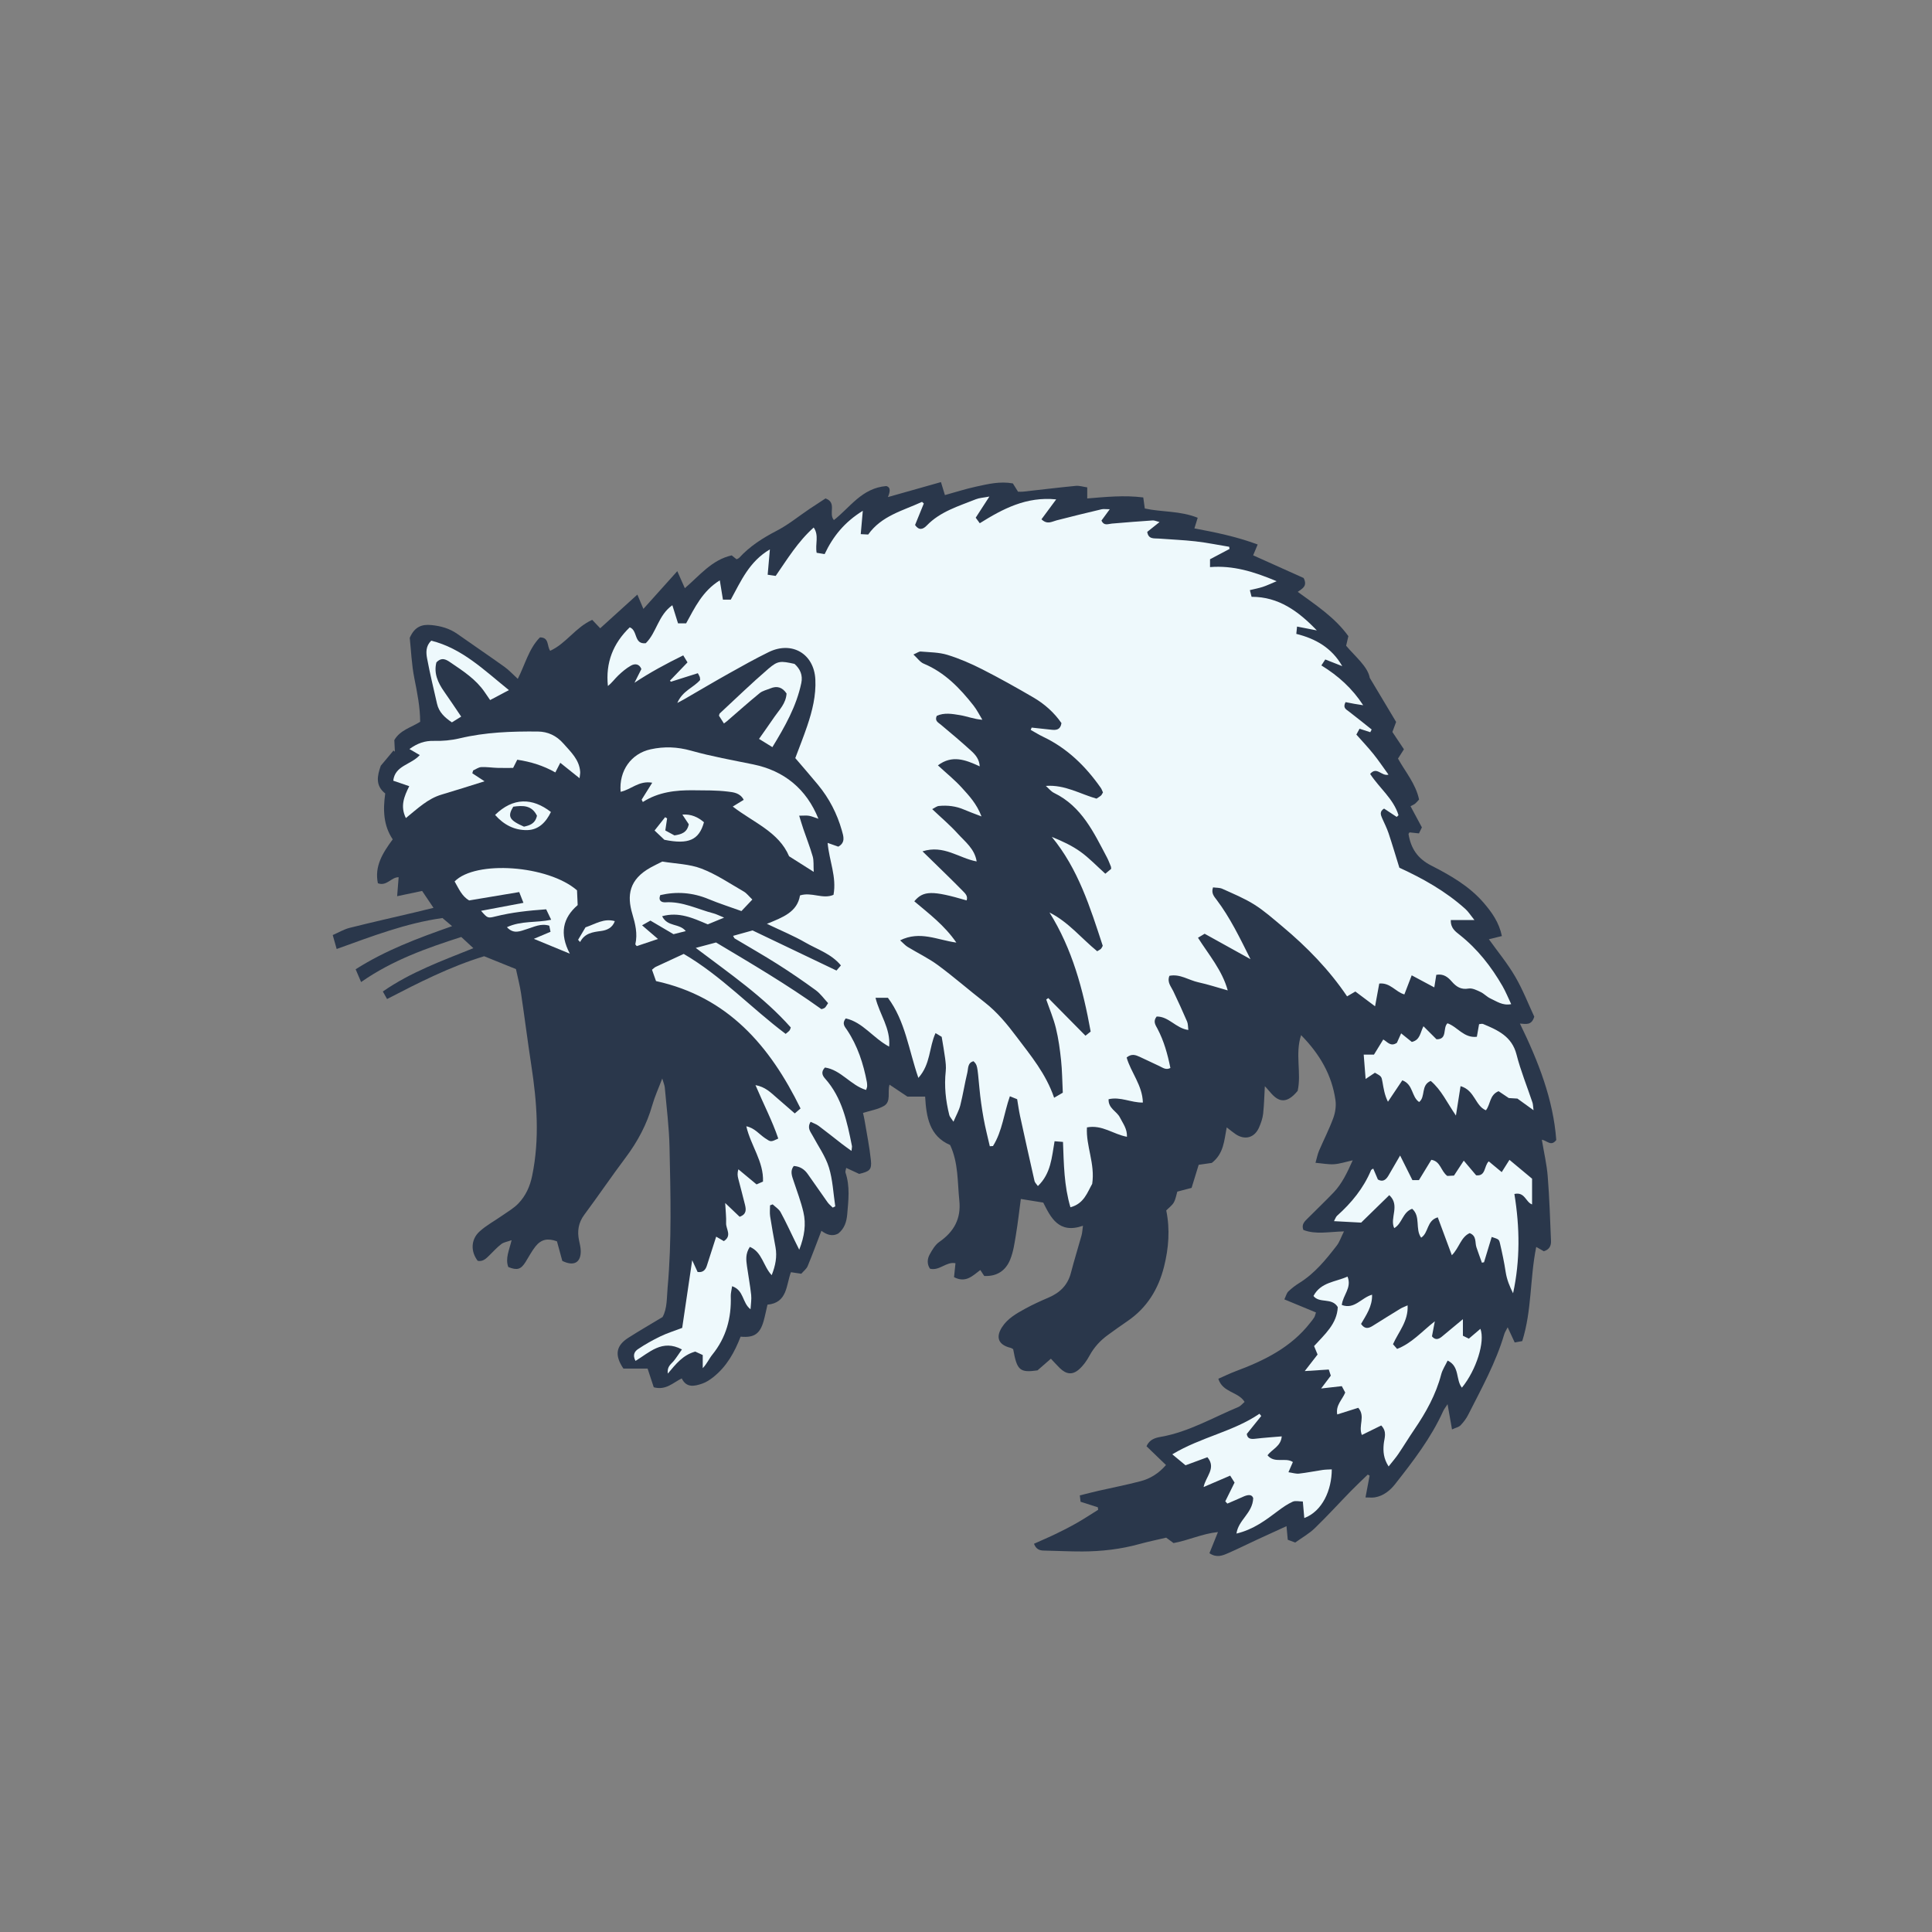 <svg version="1.1" xmlns="http://www.w3.org/2000/svg" xmlns:xlink="http://www.w3.org/1999/xlink" x="0px" y="0px" width="200px"
	 height="200px" viewBox="0 0 200 200" enable-background="new 0 0 200 200" xml:space="preserve">
<rect x="0" y="0" width="200" height="200" fill="#808080" stroke="none"/>
<g id="svg">
	<path class="stroke" fill="#2a374b"  d="M161.104,118.016c-0.309-4.205-1.852-8.132-3.762-12.057c0.64,0.043,1.212,0.209,1.484-0.716
		c-0.6-1.281-1.179-2.782-1.979-4.154c-0.79-1.355-1.804-2.581-2.718-3.859c0.506-0.125,0.911-0.224,1.346-0.331
		c-0.298-1.43-1.041-2.454-1.865-3.417c-1.487-1.736-3.454-2.863-5.435-3.873c-1.436-0.732-2.114-1.776-2.363-3.25
		c-0.01-0.055,0.062-0.125,0.099-0.191c0.316,0.034,0.637,0.069,0.979,0.105c0.117-0.239,0.211-0.431,0.304-0.621
		c-0.401-0.748-0.782-1.457-1.175-2.19c0.229-0.127,0.37-0.181,0.479-0.272c0.137-0.113,0.249-0.258,0.404-0.423
		c-0.341-1.625-1.423-2.862-2.182-4.24c0.21-0.328,0.402-0.628,0.614-0.96c-0.418-0.627-0.808-1.212-1.195-1.793
		c0.122-0.33,0.236-0.638,0.386-1.039c-0.819-1.37-1.655-2.769-2.726-4.56c-0.206-1.165-1.472-2.173-2.449-3.328
		c0.086-0.365,0.16-0.682,0.233-0.993c-1.4-1.939-3.339-3.196-5.24-4.585c0.48-0.348,1.033-0.591,0.608-1.434
		c-1.681-0.755-3.5-1.572-5.226-2.348c0.12-0.29,0.274-0.658,0.468-1.121c-2.241-0.832-4.412-1.265-6.549-1.666
		c0.132-0.426,0.232-0.752,0.341-1.101c-1.849-0.739-3.719-0.57-5.477-0.96c-0.056-0.4-0.104-0.749-0.158-1.144
		c-1.961-0.247-3.851-0.054-5.8,0.105c0-0.385,0-0.699,0-1.146c-0.425-0.061-0.816-0.193-1.19-0.157
		c-1.818,0.176-3.633,0.399-5.448,0.599c-0.181,0.02-0.365,0.003-0.527,0.003c-0.192-0.308-0.362-0.582-0.533-0.855
		c-1.324-0.243-2.565,0.061-3.795,0.328c-1.118,0.243-2.211,0.596-3.24,0.879c-0.14-0.458-0.251-0.821-0.41-1.345
		c-1.888,0.534-3.654,1.033-5.491,1.552c0.217-0.529,0.331-1.005-0.172-1.142c-2.543,0.214-3.747,2.224-5.421,3.52
		c-0.593-0.69,0.347-1.795-0.867-2.24c-0.519,0.34-1.079,0.7-1.633,1.072c-1.139,0.767-2.215,1.651-3.426,2.279
		c-1.441,0.747-2.771,1.592-3.87,2.79c-0.069,0.076-0.188,0.109-0.279,0.159c-0.183-0.146-0.351-0.281-0.505-0.404
		c-2.064,0.465-3.307,2.082-4.85,3.396c-0.266-0.601-0.479-1.082-0.781-1.762c-1.247,1.389-2.368,2.638-3.508,3.907
		c-0.22-0.518-0.381-0.9-0.626-1.481c-1.395,1.265-2.625,2.379-3.845,3.485c-0.308-0.322-0.579-0.608-0.829-0.87
		c-1.731,0.779-2.696,2.448-4.351,3.204c-0.357-0.52-0.084-1.382-1.057-1.39c-1.152,1.161-1.531,2.797-2.297,4.293
		c-0.502-0.458-0.904-0.902-1.379-1.243c-1.608-1.152-3.248-2.259-4.865-3.4c-0.821-0.58-1.741-0.835-2.72-0.927
		c-0.929-0.087-1.707,0.14-2.219,1.327c0.134,1.248,0.19,2.746,0.479,4.197c0.298,1.496,0.595,2.975,0.599,4.492
		c-0.954,0.599-2.073,0.856-2.675,1.893c0.02,0.392,0.04,0.796,0.06,1.2c-0.049-0.039-0.1-0.077-0.148-0.116
		c-0.43,0.513-0.858,1.026-1.312,1.568c-0.361,1.019-0.594,2.057,0.46,2.875c-0.245,1.704-0.188,3.319,0.774,4.75
		c-1.044,1.411-1.901,2.789-1.536,4.543c0.931,0.34,1.371-0.637,2.149-0.623c-0.049,0.615-0.096,1.208-0.155,1.964
		c0.989-0.208,1.776-0.374,2.586-0.544c0.381,0.566,0.744,1.104,1.178,1.748c-0.686,0.168-1.257,0.312-1.83,0.447
		c-2.285,0.539-4.577,1.054-6.854,1.627c-0.589,0.148-1.132,0.476-1.748,0.744c0.144,0.51,0.249,0.883,0.408,1.444
		c3.646-1.311,7.151-2.672,10.952-3.206c0.283,0.239,0.555,0.469,0.996,0.841c-3.602,1.263-6.896,2.499-9.984,4.464
		c0.215,0.502,0.369,0.863,0.565,1.322c3.276-2.287,6.815-3.521,10.37-4.666c0.443,0.41,0.794,0.734,1.252,1.159
		c-3.268,1.319-6.488,2.479-9.371,4.486c0.158,0.285,0.274,0.491,0.436,0.778c3.301-1.708,6.555-3.364,10.05-4.429
		c1.121,0.453,2.218,0.896,3.293,1.33c0.196,0.921,0.409,1.715,0.529,2.522c0.369,2.471,0.679,4.951,1.058,7.42
		c0.585,3.817,0.883,7.619,0.09,11.459c-0.231,1.12-0.665,2.054-1.405,2.841c-0.476,0.508-1.114,0.866-1.692,1.273
		c-0.789,0.556-1.662,1.016-2.364,1.664c-0.897,0.827-0.907,2.077-0.174,3.022c0.544,0.111,0.881-0.247,1.229-0.588
		c0.4-0.391,0.775-0.814,1.219-1.15c0.256-0.193,0.621-0.241,1.06-0.398c-0.253,1.058-0.672,1.889-0.344,2.777
		c0.923,0.37,1.3,0.255,1.788-0.52c0.338-0.537,0.631-1.109,1.021-1.603c0.594-0.747,1.262-0.887,2.229-0.537
		c0.184,0.67,0.378,1.38,0.555,2.028c1.202,0.59,1.926,0.172,1.908-1.037c-0.007-0.367-0.104-0.734-0.179-1.098
		c-0.196-0.961-0.064-1.821,0.546-2.644c1.448-1.948,2.81-3.96,4.268-5.901c1.249-1.663,2.207-3.448,2.775-5.456
		c0.248-0.873,0.633-1.707,1.028-2.748c0.13,0.453,0.241,0.692,0.263,0.939c0.18,2.043,0.443,4.086,0.488,6.133
		c0.106,4.852,0.24,9.708-0.195,14.553c-0.096,1.063-0.032,2.173-0.523,3.068c-1.245,0.751-2.405,1.422-3.536,2.142
		c-1.291,0.822-1.46,1.804-0.517,3.197c0.806,0,1.677,0,2.502,0c0.217,0.662,0.443,1.345,0.638,1.933
		c1.274,0.339,1.987-0.477,2.896-0.918c0.492,1.009,1.322,0.81,2.116,0.542c0.414-0.14,0.804-0.4,1.15-0.674
		c1.386-1.096,2.21-2.586,2.829-4.191c1.391,0.135,2.007-0.282,2.383-1.619c0.149-0.536,0.257-1.083,0.398-1.692
		c2.078-0.186,1.926-2.038,2.428-3.361c0.398,0.06,0.72,0.108,1.072,0.161c0.24-0.279,0.537-0.497,0.658-0.788
		c0.498-1.194,0.943-2.41,1.424-3.658c0.479,0.351,1.07,0.647,1.747,0.28c0.64-0.513,0.858-1.212,0.925-1.979
		c0.126-1.45,0.305-2.9-0.178-4.327c-0.039-0.117,0.038-0.272,0.074-0.486c0.496,0.229,0.93,0.431,1.341,0.622
		c1.072-0.249,1.315-0.434,1.217-1.394c-0.144-1.405-0.432-2.795-0.663-4.191c-0.045-0.274-0.116-0.544-0.156-0.726
		c0.796-0.255,1.561-0.365,2.174-0.73c0.764-0.455,0.338-1.425,0.572-2.197c0.659,0.441,1.241,0.831,1.85,1.237
		c0.579,0,1.166,0,1.836,0c0.123,2.086,0.422,4.08,2.588,5.012c0.863,1.858,0.752,3.825,0.951,5.748
		c0.195,1.881-0.554,3.225-2.067,4.278c-0.433,0.302-0.742,0.83-1.005,1.31c-0.253,0.462-0.285,0.992,0.032,1.464
		c0.984,0.258,1.688-0.763,2.642-0.564c-0.056,0.536-0.104,0.998-0.149,1.442c1.222,0.637,1.93-0.149,2.72-0.739
		c0.152,0.23,0.282,0.426,0.406,0.616c1.34,0.067,2.229-0.576,2.684-1.691c0.332-0.813,0.455-1.72,0.601-2.598
		c0.204-1.237,0.343-2.484,0.504-3.682c0.805,0.13,1.491,0.241,2.32,0.375c0.773,1.533,1.601,3.278,4.112,2.397
		c-0.061,0.429-0.07,0.722-0.146,0.995c-0.359,1.294-0.764,2.576-1.1,3.876c-0.327,1.266-1.127,2.056-2.297,2.557
		c-0.823,0.352-1.642,0.723-2.426,1.153c-0.914,0.502-1.843,1.019-2.424,1.937c-0.669,1.059-0.337,1.819,0.887,2.118
		c0.103,0.025,0.195,0.096,0.281,0.14c0.393,2.198,0.682,2.454,2.515,2.198c0.423-0.368,0.867-0.756,1.39-1.21
		c0.379,0.4,0.649,0.707,0.942,0.991c0.658,0.636,1.3,0.711,1.98,0.105c0.435-0.386,0.795-0.893,1.073-1.409
		c0.477-0.879,1.124-1.578,1.92-2.154c0.664-0.481,1.329-0.961,2.008-1.422c2.014-1.372,3.2-3.299,3.786-5.625
		c0.488-1.938,0.634-3.894,0.232-5.835c0.289-0.294,0.61-0.519,0.784-0.827c0.193-0.343,0.252-0.762,0.36-1.12
		c0.468-0.122,0.896-0.234,1.48-0.388c0.235-0.769,0.482-1.569,0.734-2.389c0.5-0.072,1.009-0.145,1.358-0.195
		c1.242-0.967,1.276-2.298,1.543-3.678c0.382,0.293,0.629,0.502,0.895,0.684c0.984,0.676,1.996,0.399,2.464-0.701
		c0.188-0.442,0.359-0.916,0.411-1.389c0.105-0.97,0.126-1.949,0.177-2.855c0.456,0.449,0.869,1.129,1.461,1.369
		c0.749,0.303,1.409-0.245,1.938-0.891c0.409-1.853-0.29-3.81,0.354-5.766c1.902,1.928,3.191,4.103,3.559,6.74
		c0.084,0.599-0.019,1.279-0.229,1.85c-0.423,1.153-0.99,2.252-1.475,3.383c-0.147,0.346-0.216,0.725-0.364,1.242
		c0.77,0.066,1.354,0.188,1.929,0.147c0.598-0.042,1.184-0.241,1.924-0.405c-0.582,1.3-1.109,2.411-1.964,3.314
		c-0.874,0.92-1.8,1.79-2.692,2.692c-0.311,0.312-0.678,0.62-0.453,1.202c1.276,0.498,2.645,0.188,4.203,0.152
		c-0.318,0.64-0.465,1.106-0.747,1.47c-1.12,1.448-2.27,2.871-3.858,3.857c-0.411,0.255-0.805,0.553-1.152,0.888
		c-0.182,0.176-0.247,0.475-0.413,0.822c1.176,0.486,2.217,0.917,3.272,1.353c-0.08,0.236-0.104,0.388-0.178,0.51
		c-0.115,0.19-0.264,0.359-0.399,0.536c-2.002,2.584-4.798,3.945-7.765,5.05c-0.57,0.213-1.121,0.486-1.767,0.769
		c0.461,1.452,2.063,1.32,2.721,2.395c-0.212,0.177-0.404,0.426-0.655,0.531c-2.642,1.098-5.133,2.58-8.01,3.084
		c-0.545,0.096-1.172,0.249-1.49,0.976c0.67,0.645,1.344,1.295,2.017,1.944c-0.774,0.891-1.642,1.412-2.625,1.672
		c-1.438,0.381-2.904,0.662-4.356,0.994c-0.642,0.147-1.278,0.314-1.939,0.478c0.037,0.311,0.057,0.485,0.077,0.658
		c0.624,0.2,1.206,0.386,1.788,0.572c0.011,0.086,0.023,0.172,0.033,0.259c-0.719,0.447-1.426,0.916-2.159,1.336
		c-0.712,0.408-1.445,0.784-2.183,1.141c-0.749,0.363-1.518,0.688-2.301,1.04c0.218,0.564,0.561,0.696,1.009,0.705
		c1.338,0.024,2.677,0.099,4.014,0.093c1.985-0.01,3.945-0.232,5.868-0.763c0.934-0.258,1.885-0.452,2.794-0.667
		c0.278,0.205,0.515,0.378,0.761,0.56c1.521-0.269,2.934-0.965,4.599-1.141c-0.347,0.859-0.617,1.529-0.882,2.189
		c0.742,0.508,1.35,0.25,1.92,0.002c1.027-0.446,2.029-0.949,3.045-1.42c0.972-0.451,1.947-0.893,3.012-1.38
		c0.05,0.533,0.088,0.93,0.131,1.409c0.242,0.089,0.501,0.186,0.773,0.286c0.714-0.514,1.444-0.922,2.025-1.484
		c1.287-1.245,2.494-2.573,3.744-3.855c0.565-0.58,1.158-1.131,1.74-1.696c0.063,0.036,0.129,0.071,0.192,0.107
		c-0.132,0.701-0.265,1.403-0.427,2.26c0.405,0,0.689,0.037,0.961-0.007c0.9-0.147,1.59-0.717,2.112-1.382
		c1.865-2.376,3.716-4.771,4.97-7.553c0.093-0.203,0.24-0.38,0.453-0.711c0.166,0.943,0.298,1.695,0.459,2.613
		c0.4-0.185,0.706-0.243,0.882-0.425c0.307-0.319,0.59-0.688,0.789-1.083c1.38-2.727,2.869-5.405,3.742-8.36
		c0.057-0.195,0.182-0.371,0.35-0.704c0.278,0.6,0.49,1.059,0.728,1.57c0.268-0.049,0.506-0.092,0.779-0.142
		c1.005-3.179,0.788-6.507,1.449-9.748c0.329,0.187,0.581,0.33,0.786,0.446c0.591-0.173,0.762-0.592,0.743-1.061
		c-0.092-2.233-0.162-4.469-0.34-6.696c-0.099-1.246-0.392-2.478-0.609-3.791C160.173,118.081,160.56,118.716,161.104,118.016z"/>
</g>
<g id="Layer_2">
	<path fill-rule="evenodd" clip-rule="evenodd" fill="#eef9fc" class="fill" d="M102.464,118.659c-0.219-0.966-0.471-1.927-0.645-2.901
		c-0.184-1.027-0.332-2.063-0.429-3.102c-0.225-2.389-0.209-2.391-0.611-2.798c-0.628,0.159-0.536,0.746-0.64,1.175
		c-0.271,1.123-0.448,2.269-0.729,3.388c-0.131,0.523-0.413,1.009-0.707,1.697c-0.23-0.359-0.387-0.509-0.432-0.687
		c-0.375-1.494-0.537-3.005-0.368-4.549c0.048-0.437-0.009-0.891-0.065-1.331c-0.09-0.699-0.221-1.394-0.355-2.219
		c-0.104-0.062-0.31-0.187-0.637-0.386c-0.682,1.473-0.495,3.21-1.777,4.636c-1.011-2.927-1.351-5.879-3.154-8.293
		c-0.378,0-0.76,0-1.282,0c0.415,1.73,1.581,3.15,1.41,5.057c-1.673-0.892-2.718-2.524-4.49-2.92c-0.438,0.552-0.079,0.88,0.134,1.2
		c1.096,1.648,1.688,3.482,2.053,5.405c0.027,0.146,0.027,0.297,0.025,0.446c-0.002,0.07-0.04,0.14-0.107,0.356
		c-1.59-0.472-2.602-2.081-4.258-2.325c-0.436,0.443-0.275,0.825,0.007,1.14c1.774,1.992,2.284,4.483,2.784,6.979
		c0.021,0.103-0.017,0.217-0.045,0.515c-0.392-0.285-0.705-0.502-1.006-0.735c-0.798-0.617-1.581-1.252-2.39-1.854
		c-0.248-0.185-0.559-0.285-0.837-0.422c-0.389,0.642-0.009,1.021,0.213,1.438c0.577,1.083,1.319,2.117,1.678,3.27
		c0.402,1.291,0.456,2.691,0.661,4.043c-0.086,0.042-0.173,0.085-0.259,0.128c-0.182-0.184-0.394-0.347-0.541-0.555
		c-0.694-0.972-1.362-1.963-2.059-2.934c-0.336-0.469-0.785-0.781-1.438-0.818c-0.406,0.522-0.185,1.039-0.01,1.567
		c0.352,1.06,0.752,2.11,1.006,3.194c0.296,1.256,0.12,2.505-0.428,3.904c-0.2-0.403-0.321-0.645-0.44-0.888
		c-0.492-1.002-0.956-2.021-1.492-3c-0.177-0.321-0.54-0.54-0.818-0.806c-0.091,0.034-0.181,0.068-0.272,0.102
		c0,0.379-0.047,0.766,0.009,1.137c0.163,1.07,0.363,2.134,0.557,3.199c0.178,0.979-0.003,1.901-0.395,2.894
		c-0.879-0.933-0.985-2.398-2.263-2.929c-0.471,0.72-0.384,1.355-0.298,1.983c0.139,0.998,0.328,1.989,0.437,2.99
		c0.051,0.459-0.038,0.934-0.067,1.483c-0.874-0.657-0.661-1.963-1.907-2.386c-0.059,0.422-0.148,0.73-0.139,1.036
		c0.077,2.245-0.473,4.279-1.909,6.052c-0.341,0.421-0.556,0.944-0.992,1.397c0-0.445,0-0.891,0-1.36
		c-0.333-0.153-0.592-0.271-0.775-0.356c-1.275,0.35-1.993,1.269-2.837,2.274c-0.111-0.752,0.364-0.992,0.641-1.342
		c0.264-0.335,0.495-0.696,0.816-1.153c-2.047-1.098-3.377,0.328-4.805,1.185c-0.351-0.657-0.04-1.019,0.263-1.222
		c0.733-0.493,1.511-0.931,2.308-1.315c0.692-0.334,1.437-0.565,2.262-0.881c0.342-2.316,0.674-4.558,1.035-7.005
		c0.228,0.493,0.383,0.833,0.56,1.217c0.508,0.073,0.806-0.161,0.96-0.656c0.311-0.99,0.634-1.976,0.963-2.999
		c0.25,0.145,0.519,0.302,0.793,0.461c0.869-0.558,0.211-1.251,0.235-1.853c0.025-0.619-0.052-1.243-0.096-2.093
		c0.605,0.578,1.068,1.019,1.495,1.426c0.735-0.258,0.672-0.757,0.555-1.243c-0.218-0.908-0.471-1.806-0.699-2.71
		c-0.07-0.276-0.107-0.561,0.014-0.961c0.616,0.511,1.231,1.022,1.882,1.563c0.204-0.09,0.4-0.176,0.667-0.292
		c0.084-2.071-1.26-3.706-1.727-5.723c0.855,0.169,1.332,0.824,1.945,1.233c0.585,0.391,0.57,0.415,1.364,0.035
		c-0.621-1.833-1.527-3.563-2.36-5.531c1.016,0.182,1.576,0.768,2.175,1.286c0.618,0.535,1.235,1.073,1.893,1.644
		c0.19-0.164,0.348-0.299,0.597-0.514c-3.175-6.485-7.524-11.557-14.961-13.186c-0.144-0.405-0.276-0.781-0.416-1.175
		c0.159-0.124,0.263-0.238,0.392-0.298c0.943-0.445,1.892-0.878,2.891-1.339c3.896,2.271,6.969,5.587,10.554,8.279
		c0.189-0.163,0.312-0.244,0.398-0.352c0.065-0.081,0.086-0.197,0.133-0.312c-2.807-3.167-6.279-5.543-9.84-8.237
		c0.829-0.222,1.389-0.372,2.102-0.562c3.621,2.167,7.346,4.344,10.91,6.903c0.09-0.035,0.242-0.06,0.35-0.145
		c0.108-0.088,0.172-0.234,0.34-0.478c-0.423-0.451-0.79-0.982-1.28-1.341c-1.293-0.945-2.618-1.851-3.971-2.708
		c-1.448-0.918-2.944-1.764-4.417-2.646c-0.054-0.033-0.076-0.119-0.169-0.271c0.655-0.183,1.283-0.358,2.017-0.562
		c2.838,1.357,5.722,2.735,8.687,4.153c0.112-0.13,0.269-0.31,0.459-0.53c-1-1.212-2.436-1.651-3.673-2.367
		c-1.206-0.698-2.51-1.23-3.988-1.939c1.669-0.677,3.145-1.227,3.426-2.94c1.211-0.384,2.354,0.424,3.468-0.062
		c0.343-1.859-0.445-3.517-0.608-5.377c0.447,0.157,0.768,0.271,1.104,0.389c0.766-0.421,0.537-1.081,0.371-1.666
		c-0.492-1.744-1.312-3.331-2.467-4.732c-0.758-0.921-1.545-1.818-2.356-2.769c0.41-1.096,0.854-2.198,1.233-3.322
		c0.53-1.559,0.926-3.163,0.844-4.818c-0.133-2.668-2.432-4.009-4.833-2.832c-1.405,0.688-2.772,1.455-4.138,2.221
		c-1.559,0.874-3.097,1.787-4.645,2.681c-0.146,0.084-0.297,0.16-0.673,0.36c0.545-1.277,1.69-1.585,2.362-2.377
		c-0.014-0.112-0.007-0.228-0.043-0.326c-0.053-0.139-0.137-0.265-0.196-0.375c-1.026,0.326-1.905,0.604-2.783,0.882
		c-0.035-0.036-0.069-0.072-0.104-0.109c0.594-0.618,1.188-1.235,1.819-1.894c-0.153-0.253-0.277-0.453-0.442-0.726
		c-1.75,0.861-3.403,1.745-5.048,2.837c0.234-0.465,0.469-0.93,0.716-1.42c-0.213-0.542-0.662-0.593-1.084-0.354
		c-0.477,0.269-0.909,0.635-1.308,1.015c-0.362,0.345-0.655,0.765-1.074,1.093c-0.253-2.419,0.538-4.41,2.259-6.072
		c0.856,0.312,0.4,1.784,1.662,1.642c1.119-1.087,1.279-2.898,2.75-3.932c0.211,0.672,0.396,1.263,0.588,1.877
		c0.291,0,0.542,0,0.838,0c0.899-1.627,1.689-3.34,3.487-4.451c0.114,0.708,0.214,1.312,0.324,1.995c0.256,0,0.525,0,0.813,0
		c1.053-1.918,1.906-3.945,4.047-5.198c-0.082,0.938-0.152,1.753-0.229,2.621c0.317,0.046,0.526,0.077,0.83,0.122
		c1.195-1.724,2.293-3.546,3.934-5.009c0.576,0.823,0.135,1.706,0.306,2.616c0.247,0.041,0.512,0.083,0.827,0.135
		c0.867-1.836,2.054-3.31,3.951-4.483c-0.082,0.928-0.145,1.639-0.213,2.417c0.309,0.017,0.518,0.028,0.771,0.041
		c1.381-1.951,3.592-2.465,5.574-3.382c0.062,0.057,0.121,0.114,0.183,0.171c-0.3,0.739-0.602,1.478-0.905,2.225
		c0.4,0.585,0.819,0.46,1.209,0.055c1.403-1.455,3.29-2.001,5.082-2.719c0.365-0.146,0.781-0.162,1.403-0.281
		c-0.546,0.843-0.962,1.486-1.416,2.188c0.116,0.159,0.238,0.326,0.42,0.574c2.386-1.489,4.816-2.783,7.911-2.469
		c-0.578,0.782-1.048,1.417-1.524,2.06c0.607,0.582,1.071,0.24,1.558,0.113c1.547-0.402,3.102-0.777,4.655-1.146
		c0.21-0.05,0.442-0.007,0.856-0.007c-0.34,0.464-0.604,0.823-0.857,1.17c0.262,0.583,0.684,0.349,1.074,0.315
		c1.41-0.123,2.819-0.23,4.229-0.327c0.172-0.012,0.351,0.079,0.708,0.168c-0.5,0.399-0.881,0.703-1.273,1.016
		c0.113,0.795,0.719,0.655,1.205,0.694c1.263,0.1,2.531,0.143,3.788,0.287c1.171,0.135,2.328,0.371,3.491,0.562
		c0.01,0.075,0.021,0.151,0.031,0.227c-0.662,0.35-1.323,0.7-2.016,1.065c0,0.243,0,0.486,0,0.812
		c2.377-0.192,4.524,0.463,6.896,1.461c-0.622,0.258-1.022,0.453-1.44,0.59c-0.417,0.136-0.853,0.215-1.332,0.332
		c0.065,0.258,0.108,0.428,0.177,0.693c2.811-0.012,4.873,1.515,6.755,3.478c-0.657-0.128-1.313-0.256-2.047-0.398
		c-0.027,0.276-0.049,0.481-0.077,0.758c1.995,0.494,3.672,1.442,4.755,3.338c-0.559-0.219-1.117-0.438-1.758-0.689
		c-0.104,0.16-0.229,0.349-0.402,0.615c1.751,1.077,3.195,2.378,4.328,4.122c-0.307-0.048-0.613-0.092-0.916-0.146
		c-0.312-0.055-0.622-0.12-0.91-0.175c-0.312,0.596,0.061,0.75,0.356,0.976c0.792,0.606,1.566,1.237,2.348,1.857
		c-0.049,0.094-0.097,0.187-0.145,0.28c-0.351-0.113-0.7-0.227-1.111-0.359c-0.097,0.177-0.196,0.361-0.328,0.604
		c0.605,0.686,1.22,1.333,1.776,2.026c0.525,0.652,0.991,1.352,1.55,2.122c-0.737,0.198-1.19-0.893-1.899-0.076
		c0.933,1.446,2.415,2.568,2.936,4.275c-0.062,0.059-0.124,0.118-0.188,0.177c-0.439-0.29-0.879-0.58-1.307-0.862
		c-0.481,0.292-0.354,0.642-0.199,0.998c0.225,0.513,0.484,1.014,0.662,1.543c0.386,1.156,0.731,2.327,1.121,3.579
		c2.391,1.097,4.792,2.425,6.854,4.292c0.287,0.259,0.496,0.604,0.915,1.125c-0.985,0-1.69,0-2.444,0
		c-0.034,0.831,0.473,1.184,0.923,1.54c1.84,1.459,3.257,3.271,4.423,5.288c0.333,0.576,0.581,1.2,0.905,1.88
		c-0.894,0.175-1.504-0.294-2.146-0.585c-0.367-0.167-0.658-0.502-1.023-0.674c-0.391-0.184-0.857-0.423-1.243-0.356
		c-0.792,0.139-1.279-0.197-1.744-0.731c-0.401-0.461-0.86-0.825-1.597-0.691c-0.068,0.427-0.134,0.839-0.208,1.302
		c-0.784-0.419-1.49-0.797-2.338-1.25c-0.285,0.743-0.516,1.344-0.759,1.977c-0.912-0.255-1.462-1.244-2.6-1.125
		c-0.131,0.713-0.263,1.428-0.433,2.355c-0.72-0.539-1.326-0.994-2.041-1.53c-0.257,0.151-0.56,0.327-0.856,0.501
		c-1.848-2.742-4.152-5.109-6.706-7.242c-0.943-0.787-1.87-1.615-2.905-2.265c-1.034-0.65-2.186-1.12-3.305-1.628
		c-0.281-0.127-0.632-0.1-0.962-0.146c-0.21,0.613,0.113,0.942,0.377,1.292c1.377,1.822,2.364,3.863,3.502,6.14
		c-1.727-0.958-3.229-1.791-4.747-2.632c-0.227,0.136-0.408,0.245-0.689,0.414c1.126,1.774,2.503,3.366,3.08,5.451
		c-1.07-0.3-2.046-0.624-3.047-0.841c-0.993-0.215-1.895-0.894-2.991-0.669c-0.263,0.671,0.169,1.099,0.401,1.589
		c0.495,1.04,0.975,2.086,1.429,3.145c0.106,0.251,0.087,0.559,0.128,0.871c-1.288-0.164-2.028-1.417-3.278-1.39
		c-0.409,0.507-0.114,0.888,0.092,1.277c0.667,1.265,1.041,2.623,1.33,4.048c-0.468,0.246-0.808-0.044-1.159-0.205
		c-0.679-0.311-1.347-0.643-2.025-0.952c-0.41-0.187-0.834-0.354-1.346,0.073c0.44,1.544,1.636,2.873,1.681,4.662
		c-1.2,0.028-2.321-0.632-3.55-0.343c-0.041,0.957,0.848,1.24,1.17,1.883c0.312,0.623,0.766,1.172,0.732,2.004
		c-1.409-0.251-2.554-1.272-4.142-0.971c-0.116,1.925,0.86,3.755,0.544,5.846c-0.493,0.851-0.84,2.053-2.253,2.422
		c-0.664-2.235-0.681-4.464-0.771-6.765c-0.311-0.024-0.578-0.046-0.871-0.07c-0.293,1.671-0.369,3.336-1.727,4.639
		c-0.161-0.232-0.311-0.358-0.346-0.51c-0.512-2.253-1.014-4.509-1.505-6.766c-0.118-0.545-0.19-1.099-0.296-1.715
		c-0.189-0.076-0.416-0.168-0.753-0.304c-0.618,1.753-0.775,3.607-1.749,5.153C102.68,118.644,102.573,118.651,102.464,118.659z
		 M94.648,93.302c1.545,1.306,3.117,2.482,4.353,4.274c-1.99-0.273-3.758-1.25-5.822-0.233c0.338,0.3,0.531,0.529,0.773,0.677
		c1.049,0.641,2.173,1.176,3.156,1.902c1.646,1.217,3.191,2.57,4.809,3.827c1.312,1.02,2.352,2.29,3.334,3.599
		c1.451,1.93,3.019,3.793,3.871,6.292c0.379-0.221,0.662-0.386,0.898-0.524c-0.059-1.208-0.066-2.292-0.179-3.365
		c-0.117-1.111-0.269-2.229-0.533-3.312c-0.246-1.01-0.661-1.98-1.002-2.968c0.071-0.05,0.142-0.101,0.212-0.151
		c1.268,1.284,2.537,2.568,3.848,3.896c0.199-0.159,0.389-0.309,0.539-0.427c-0.788-4.374-1.904-8.552-4.263-12.328
		c1.972,0.989,3.321,2.698,4.939,4.012c0.214-0.137,0.326-0.178,0.395-0.259c0.091-0.108,0.146-0.245,0.179-0.306
		c-1.311-4.007-2.547-7.964-5.275-11.274c1.074,0.436,2.09,0.905,2.98,1.547c0.895,0.644,1.666,1.461,2.561,2.267
		c0.255-0.211,0.458-0.38,0.608-0.506c-0.019-0.16-0.015-0.2-0.028-0.233c-0.13-0.309-0.243-0.627-0.398-0.923
		c-1.375-2.602-2.62-5.307-5.484-6.699c-0.326-0.159-0.572-0.482-0.854-0.729c1.979-0.146,3.575,0.852,5.245,1.318
		c0.223-0.15,0.356-0.221,0.463-0.32c0.078-0.072,0.119-0.183,0.205-0.322c-0.068-0.148-0.125-0.328-0.227-0.475
		c-1.566-2.235-3.464-4.095-5.961-5.284c-0.442-0.21-0.861-0.474-1.291-0.713c0.031-0.08,0.063-0.161,0.096-0.241
		c0.691,0.075,1.385,0.154,2.076,0.225c0.479,0.049,0.908,0.002,1.01-0.689c-0.743-1.078-1.739-1.975-2.904-2.654
		c-1.738-1.014-3.497-2-5.291-2.913c-1.158-0.589-2.366-1.115-3.605-1.496c-0.877-0.27-1.841-0.266-2.771-0.346
		c-0.18-0.016-0.374,0.146-0.753,0.307c0.428,0.393,0.691,0.792,1.059,0.945c2.182,0.911,3.748,2.538,5.164,4.341
		c0.354,0.451,0.611,0.978,0.912,1.47c-0.873-0.062-1.588-0.361-2.332-0.482c-0.789-0.128-1.618-0.281-2.389,0.079
		c-0.229,0.522,0.137,0.673,0.429,0.915c1.06,0.881,2.111,1.773,3.131,2.701c0.438,0.399,0.848,0.864,0.889,1.611
		c-1.469-0.68-2.847-1.216-4.329-0.104c0.876,0.809,1.738,1.502,2.473,2.312c0.748,0.826,1.541,1.657,2.039,2.974
		c-0.761-0.295-1.281-0.477-1.786-0.697c-0.843-0.369-1.726-0.473-2.628-0.385c-0.22,0.022-0.424,0.196-0.688,0.327
		c0.943,0.896,1.851,1.659,2.639,2.532c0.763,0.846,1.759,1.574,1.962,2.884c-1.847-0.341-3.393-1.747-5.605-1.047
		c0.396,0.386,0.622,0.604,0.846,0.823c1.117,1.095,2.246,2.178,3.34,3.296c0.228,0.233,0.541,0.522,0.379,0.962
		C96.53,92.178,95.579,92.181,94.648,93.302z"/>
	<path fill-rule="evenodd" clip-rule="evenodd" fill="#eef9fc" class="fill" d="M138.902,135.091c1.321,0.495,2.012-0.753,3.134-1.065
		c0.039,1.222-0.625,2.127-1.14,3.027c0.394,0.574,0.786,0.463,1.21,0.197c0.948-0.596,1.899-1.188,2.855-1.771
		c0.208-0.126,0.443-0.207,0.753-0.349c0.09,1.628-0.928,2.723-1.512,4.021c0.147,0.169,0.282,0.325,0.425,0.488
		c1.508-0.58,2.521-1.767,3.906-2.86c-0.124,0.651-0.207,1.086-0.297,1.558c0.334,0.409,0.676,0.326,1.039,0.021
		c0.683-0.573,1.37-1.139,2.164-1.798c0,0.617,0,1.142,0,1.716c0.202,0.099,0.392,0.192,0.615,0.302
		c0.411-0.349,0.798-0.679,1.197-1.018c0.502,1.325-0.42,4.257-1.915,6.092c-0.657-0.814-0.204-2.197-1.478-2.805
		c-0.241,0.508-0.54,0.947-0.666,1.431c-0.547,2.093-1.576,3.938-2.783,5.707c-0.566,0.831-1.088,1.695-1.653,2.529
		c-0.286,0.421-0.625,0.807-1.007,1.293c-0.521-0.809-0.584-1.538-0.505-2.334c0.058-0.594,0.378-1.25-0.261-1.909
		c-0.645,0.318-1.314,0.647-2.002,0.984c-0.398-0.965,0.402-1.911-0.373-2.812c-0.678,0.214-1.396,0.441-2.178,0.687
		c-0.175-0.96,0.513-1.508,0.827-2.265c-0.096-0.18-0.212-0.397-0.354-0.664c-0.653,0.074-1.269,0.145-2.139,0.243
		c0.413-0.548,0.688-0.913,1.001-1.329c-0.054-0.161-0.12-0.361-0.211-0.634c-0.748,0.048-1.472,0.095-2.487,0.16
		c0.545-0.704,0.918-1.184,1.328-1.713c-0.112-0.269-0.233-0.565-0.362-0.875c1.089-1.202,2.376-2.292,2.453-4.037
		c-0.622-1.026-1.882-0.342-2.516-1.148c0.758-1.445,2.286-1.443,3.524-2.009C139.964,133.309,139.018,134.056,138.902,135.091z"/>
	<path fill-rule="evenodd" clip-rule="evenodd" fill="#eef9fc" class="fill" d="M156.769,123.6c0.565,3.465,0.604,6.867-0.136,10.279
		c-0.354-0.704-0.647-1.414-0.768-2.21c-0.149-0.992-0.36-1.976-0.588-2.954c-0.102-0.438-0.146-0.428-0.856-0.667
		c-0.266,0.875-0.531,1.748-0.796,2.621c-0.073,0.015-0.146,0.03-0.219,0.045c-0.19-0.535-0.39-1.066-0.569-1.604
		c-0.166-0.501,0.047-1.169-0.698-1.458c-0.916,0.415-1.071,1.512-1.845,2.29c-0.507-1.368-0.976-2.63-1.457-3.925
		c-1.168,0.344-0.926,1.601-1.721,2.106c-0.648-0.901-0.017-2.195-0.931-2.991c-1.007,0.366-1.014,1.523-1.857,2.004
		c-0.491-1.052,0.644-2.348-0.51-3.415c-1.022,0.998-1.993,1.946-2.913,2.843c-0.99-0.053-1.844-0.099-2.809-0.151
		c0.125-0.226,0.185-0.438,0.322-0.562c1.494-1.334,2.737-2.852,3.516-4.719c0.023-0.057,0.115-0.084,0.223-0.159
		c0.161,0.375,0.317,0.742,0.482,1.128c0.502,0.288,0.831,0.037,1.086-0.391c0.373-0.627,0.733-1.263,1.215-2.092
		c0.472,0.945,0.863,1.728,1.273,2.549c0.197,0,0.41,0,0.674,0c0.424-0.694,0.846-1.387,1.283-2.104
		c0.963,0.147,0.98,1.174,1.654,1.669c0.184-0.01,0.436-0.022,0.692-0.036c0.317-0.485,0.62-0.946,1.013-1.546
		c0.47,0.558,0.864,1.023,1.28,1.516c1.024,0.118,0.803-0.966,1.305-1.444c0.38,0.315,0.753,0.626,1.343,1.115
		c0.297-0.471,0.535-0.848,0.801-1.271c0.824,0.687,1.521,1.267,2.342,1.951c0,0.76,0,1.681,0,2.665
		C157.927,124.44,157.86,123.354,156.769,123.6z"/>
	<path fill-rule="evenodd" clip-rule="evenodd" fill="#eef9fc" class="fill" d="M151.197,112.437c-0.162,1.028-0.299,1.896-0.48,3.047
		c-0.921-1.343-1.514-2.666-2.608-3.587c-1.056,0.437-0.509,1.651-1.202,2.184c-0.808-0.547-0.589-1.818-1.739-2.248
		c-0.469,0.699-0.936,1.394-1.488,2.218c-0.348-0.688-0.446-1.36-0.563-2.027c-0.104-0.6-0.109-0.599-0.786-0.976
		c-0.277,0.187-0.572,0.386-0.962,0.647c-0.071-0.902-0.133-1.697-0.198-2.521c0.351,0,0.668,0,1.062,0
		c0.304-0.494,0.609-0.992,0.961-1.565c0.407,0.211,0.753,0.796,1.414,0.34c0.112-0.25,0.261-0.58,0.438-0.977
		c0.41,0.331,0.772,0.623,1.104,0.889c0.873-0.203,0.859-0.955,1.206-1.624c0.473,0.473,0.901,0.901,1.351,1.349
		c1.17,0.02,0.618-1.164,1.133-1.656c1.024,0.346,1.697,1.559,3.045,1.396c0.083-0.473,0.151-0.863,0.229-1.304
		c0.14-0.009,0.3-0.066,0.414-0.019c1.524,0.638,2.981,1.28,3.46,3.155c0.431,1.691,1.101,3.321,1.654,4.981
		c0.057,0.167,0.052,0.353,0.109,0.79c-0.646-0.466-1.112-0.802-1.669-1.204c-0.225-0.014-0.557-0.035-0.893-0.055
		c-0.355-0.239-0.717-0.481-1.057-0.709c-0.949,0.389-0.824,1.364-1.312,1.977C152.698,114.474,152.681,112.862,151.197,112.437z"/>
	<path fill-rule="evenodd" clip-rule="evenodd" fill="#eef9fc" class="fill" d="M66.424,82.778c0.342-0.548,0.685-1.095,1.095-1.752
		c-1.385-0.247-2.217,0.732-3.273,0.938c-0.179-2.19,1.096-3.957,3.107-4.397c1.411-0.309,2.766-0.257,4.188,0.142
		c2.112,0.595,4.285,0.98,6.438,1.422c3.192,0.655,5.505,2.539,6.743,5.628c-0.381-0.125-0.669-0.256-0.971-0.309
		c-0.27-0.047-0.555-0.01-1.021-0.01c0.176,0.563,0.294,0.972,0.431,1.374c0.324,0.949,0.694,1.885,0.971,2.848
		c0.125,0.438,0.067,0.927,0.104,1.594c-0.929-0.589-1.67-1.059-2.55-1.617c-1.062-2.521-3.698-3.495-5.832-5.146
		c0.327-0.2,0.708-0.434,1.136-0.695c-0.375-0.729-1.086-0.785-1.637-0.853c-1.176-0.146-2.374-0.123-3.564-0.137
		c-1.831-0.022-3.624,0.176-5.244,1.214C66.504,82.94,66.464,82.858,66.424,82.778z"/>
	<path fill-rule="evenodd" clip-rule="evenodd" fill="#eef9fc" class="fill" d="M126.841,155.417c0.309-0.623,0.617-1.247,0.961-1.941
		c-0.135-0.214-0.282-0.448-0.455-0.72c-0.908,0.39-1.749,0.751-2.75,1.181c0.211-1.086,1.347-1.95,0.394-3.086
		c-0.744,0.274-1.434,0.528-2.266,0.835c-0.386-0.32-0.817-0.677-1.369-1.135c2.985-1.796,6.303-2.342,9.021-4.199
		c0.062,0.077,0.124,0.153,0.187,0.23c-0.491,0.611-0.983,1.222-1.498,1.861c0.07,0.51,0.42,0.551,0.889,0.495
		c0.88-0.105,1.765-0.162,2.73-0.245c-0.086,1.032-0.971,1.304-1.473,1.956c0.741,0.897,1.846,0.176,2.627,0.701
		c-0.133,0.305-0.258,0.592-0.46,1.054c0.438,0.063,0.777,0.18,1.1,0.144c0.814-0.091,1.62-0.259,2.433-0.378
		c0.312-0.045,0.631-0.042,0.953-0.061c-0.003,2.13-0.961,4.323-2.844,5.04c-0.049-0.551-0.096-1.074-0.152-1.715
		c-0.378,0-0.767-0.105-1.051,0.022c-0.535,0.241-1.03,0.587-1.503,0.942c-1.28,0.962-2.551,1.935-4.316,2.357
		c0.2-1.436,1.68-2.103,1.733-3.675c-0.149-0.425-0.58-0.352-1.076-0.125c-0.529,0.242-1.066,0.465-1.601,0.697
		C126.983,155.574,126.911,155.495,126.841,155.417z"/>
	<path fill-rule="evenodd" clip-rule="evenodd" fill="#eef9fc" class="fill" d="M43.454,78.166c-0.432-0.252-0.706-0.412-1.069-0.625
		c0.82-0.594,1.59-0.871,2.532-0.845c0.881,0.024,1.791-0.056,2.647-0.26c2.678-0.639,5.396-0.735,8.122-0.708
		c1.028,0.011,1.922,0.424,2.645,1.249c0.767,0.875,1.637,1.656,1.729,2.915c0.014,0.171-0.031,0.348-0.065,0.669
		c-0.702-0.561-1.309-1.047-1.995-1.597c-0.217,0.424-0.355,0.696-0.51,0.998c-1.247-0.708-2.54-1.104-3.943-1.316
		c-0.152,0.302-0.28,0.558-0.428,0.848c-0.537,0-1.087,0.013-1.636-0.004c-0.558-0.017-1.115-0.109-1.668-0.08
		c-0.283,0.015-0.557,0.225-0.835,0.347c-0.027,0.098-0.057,0.195-0.086,0.292c0.394,0.258,0.786,0.516,1.264,0.83
		c-1.628,0.506-3.03,0.961-4.445,1.377c-1.438,0.423-2.487,1.455-3.697,2.429c-0.604-1.229-0.182-2.234,0.35-3.3
		c-0.601-0.206-1.111-0.38-1.656-0.567C40.89,79.232,42.536,79.185,43.454,78.166z"/>
	<path fill-rule="evenodd" clip-rule="evenodd" fill="#eef9fc" class="fill" d="M68.563,89.188c1.377,0.229,2.801,0.251,4.051,0.729
		c1.538,0.589,2.938,1.545,4.38,2.375c0.305,0.176,0.532,0.489,0.888,0.828c-0.399,0.423-0.74,0.783-1.129,1.193
		c-1.187-0.428-2.316-0.788-3.408-1.242c-1.642-0.682-3.301-0.803-4.996-0.41c-0.235,0.612,0.174,0.766,0.537,0.745
		c1.779-0.108,3.331,0.72,4.98,1.146c0.281,0.073,0.545,0.215,1.094,0.438c-0.736,0.304-1.243,0.514-1.691,0.699
		c-1.54-0.651-2.971-1.323-4.726-0.844c0.558,1.137,1.772,0.702,2.449,1.542c-0.487,0.123-0.889,0.224-1.272,0.32
		c-0.791-0.467-1.524-0.898-2.389-1.408c-0.164,0.092-0.428,0.242-0.863,0.489c0.593,0.51,1.053,0.906,1.643,1.414
		c-0.79,0.266-1.495,0.504-2.193,0.739c-0.068-0.088-0.154-0.153-0.146-0.197c0.244-1.087,0.001-2.077-0.315-3.143
		c-0.563-1.892-0.357-3.559,1.914-4.808C67.759,89.58,68.161,89.392,68.563,89.188z"/>
	<path fill-rule="evenodd" clip-rule="evenodd" fill="#eef9fc" class="fill" d="M52.477,95.983c1.493-0.694,3.028-0.437,4.58-0.769
		c-0.192-0.401-0.343-0.72-0.517-1.083c-1.808,0.129-3.538,0.311-5.242,0.736c-0.825,0.207-0.831,0.181-1.498-0.579
		c1.466-0.276,2.858-0.539,4.387-0.827c-0.179-0.456-0.292-0.744-0.438-1.115c-1.766,0.296-3.449,0.577-5.178,0.866
		c-0.77-0.433-1.086-1.244-1.509-1.965c2.17-2.217,9.67-1.686,12.671,0.919c0.021,0.458,0.043,0.975,0.068,1.528
		c-1.544,1.339-1.903,2.949-0.812,5.031c-1.352-0.558-2.429-1.002-3.726-1.537c0.688-0.292,1.185-0.501,1.727-0.73
		c-0.048-0.233-0.089-0.435-0.129-0.631c-0.884-0.268-1.589,0.134-2.329,0.355C53.873,96.382,53.187,96.749,52.477,95.983z"/>
	<path fill-rule="evenodd" clip-rule="evenodd" fill="#eef9fc" class="fill" d="M81.424,71.791c-0.439-0.66-0.993-0.811-1.674-0.529
		c-0.376,0.156-0.81,0.246-1.113,0.494c-1.15,0.939-2.259,1.931-3.383,2.902c-0.081,0.069-0.169,0.128-0.313,0.237
		c-0.186-0.291-0.354-0.557-0.513-0.806c0.036-0.105,0.04-0.197,0.088-0.241c1.664-1.544,3.296-3.128,5.017-4.609
		c1.001-0.861,1.28-0.826,2.715-0.513c0.588,0.523,0.873,1.169,0.703,1.982c-0.504,2.409-1.69,4.501-2.993,6.637
		c-0.478-0.295-0.878-0.542-1.383-0.853c0.555-0.792,1.088-1.54,1.606-2.298C80.679,73.466,81.36,72.832,81.424,71.791z"/>
	<path fill-rule="evenodd" clip-rule="evenodd" fill="#eef9fc" class="fill" d="M45.177,68.568c-0.288,1.106,0.143,2.096,0.812,3.041
		c0.578,0.818,1.129,1.655,1.753,2.574c-0.37,0.229-0.667,0.413-0.962,0.596c-0.769-0.52-1.347-1.071-1.539-1.929
		c-0.353-1.561-0.736-3.116-1.028-4.688c-0.112-0.599-0.153-1.272,0.426-1.84c3.183,0.789,5.451,3.025,8.043,5.118
		c-0.663,0.351-1.198,0.635-1.945,1.03c-0.19-0.277-0.38-0.552-0.567-0.827c-0.906-1.325-2.227-2.178-3.521-3.055
		C46.218,68.295,45.752,67.975,45.177,68.568z"/>
	<path fill-rule="evenodd" clip-rule="evenodd" fill="#eef9fc" class="fill" d="M51.252,84.36c1.867-1.826,3.861-1.791,5.779-0.303
		c-0.505,1.047-1.265,1.859-2.473,1.876C53.277,85.951,52.165,85.401,51.252,84.36z M55.586,84.443
		c-0.544-1.117-1.49-1.067-2.454-0.935c-0.622,1.019-0.412,1.396,1.109,2.067C54.835,85.444,55.405,85.277,55.586,84.443z"/>
	<path fill-rule="evenodd" clip-rule="evenodd" fill="#eef9fc" class="fill" d="M69.058,84.722c-0.059,0.392-0.117,0.783-0.186,1.247
		c0.357,0.193,0.676,0.365,0.947,0.512c0.729-0.108,1.312-0.296,1.483-1.153c-0.192-0.289-0.409-0.617-0.665-1.003
		c0.918-0.064,1.619,0.263,2.237,0.795c-0.51,1.843-1.594,2.324-4.098,1.815c-0.267-0.252-0.587-0.555-1.015-0.961
		c0.392-0.494,0.742-0.938,1.093-1.38C68.923,84.637,68.99,84.68,69.058,84.722z"/>
	<path fill-rule="evenodd" clip-rule="evenodd" fill="#eef9fc" class="fill" d="M60.61,95.998c1.039-0.352,1.906-0.962,3.035-0.642
		c-0.25,0.706-0.823,0.942-1.442,1.023c-0.849,0.111-1.672,0.222-2.151,1.139c-0.07-0.077-0.139-0.153-0.208-0.23
		C60.095,96.866,60.346,96.443,60.61,95.998z"/>
</g>
</svg>
